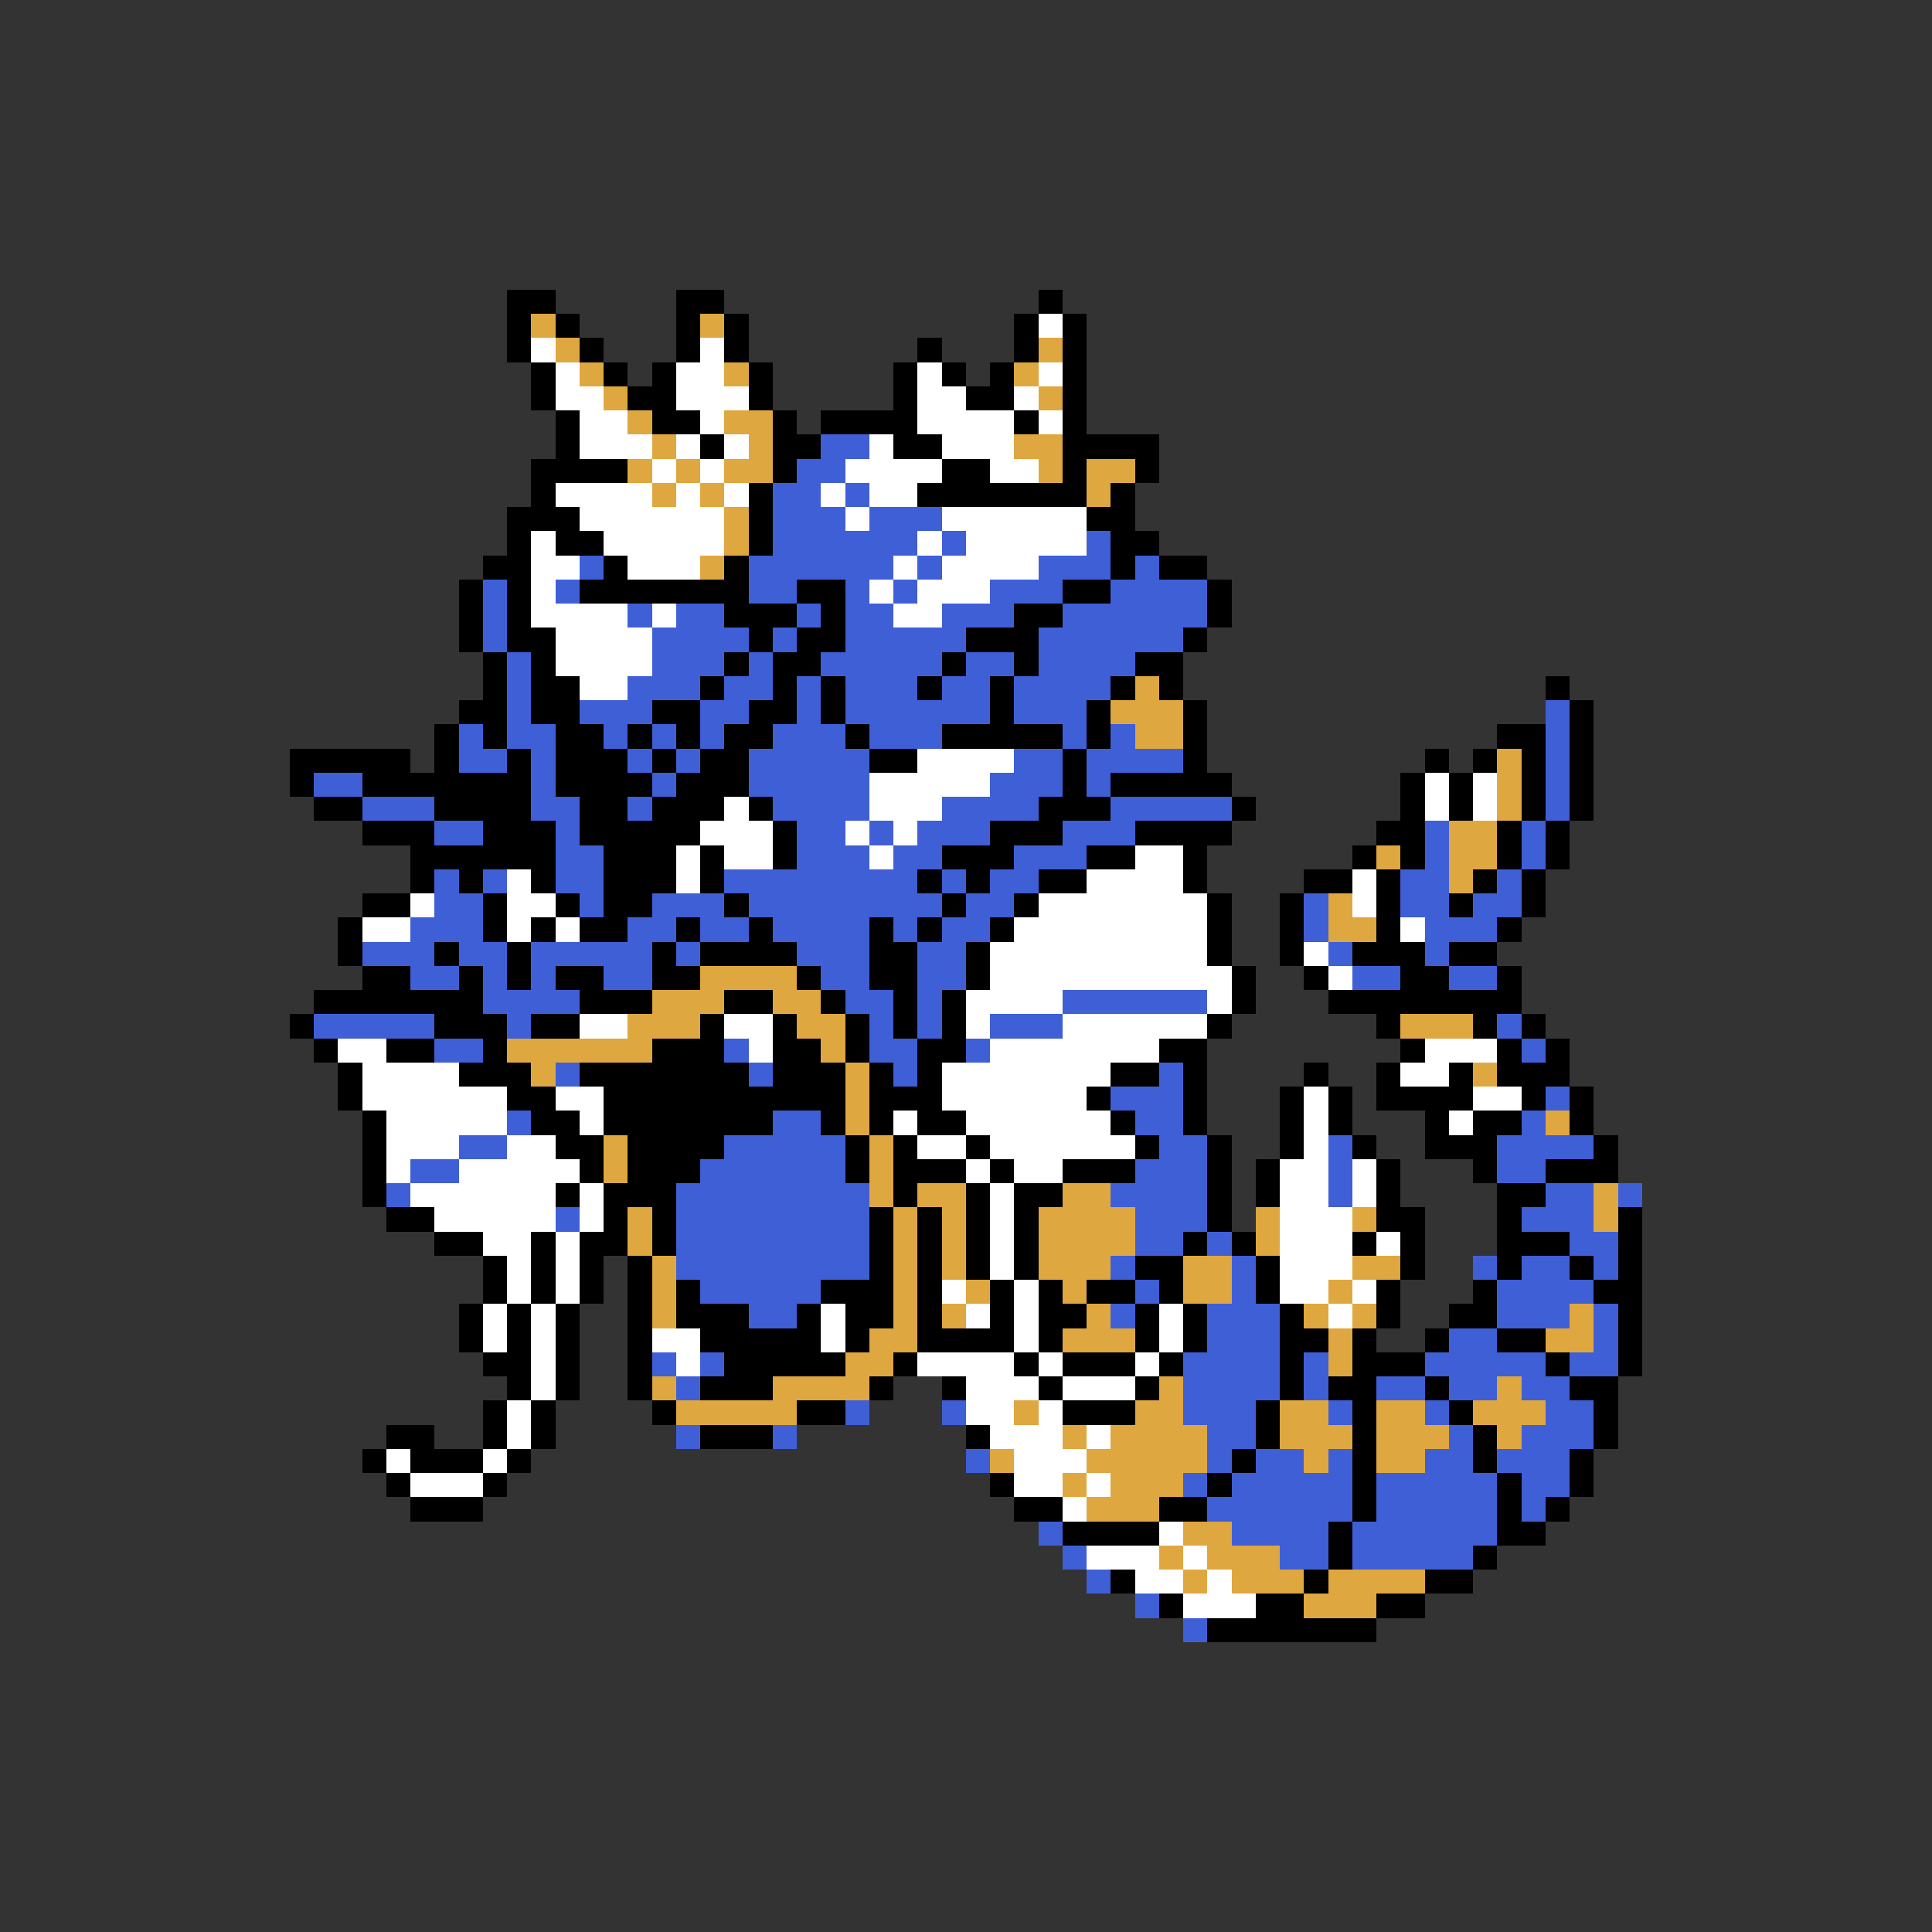 <svg xmlns="http://www.w3.org/2000/svg" viewBox="0 -0.5 80 80" shape-rendering="crispEdges">
<rect x="0" y="-0.5" width="80" height="80" fill="#333333" stroke="none"/>
<path stroke="#000000" d="M21 12h2M28 12h2M43 12h1M21 13h1M23 13h1M28 13h1M30 13h1M42 13h1M44 13h1M21 14h1M24 14h1M28 14h1M30 14h1M38 14h1M42 14h1M44 14h1M22 15h1M25 15h1M27 15h1M31 15h1M37 15h1M39 15h1M41 15h1M44 15h1M22 16h1M26 16h2M31 16h1M37 16h1M40 16h2M44 16h1M23 17h1M27 17h2M32 17h1M34 17h4M42 17h1M44 17h1M23 18h1M29 18h1M32 18h2M37 18h2M44 18h4M22 19h4M32 19h1M39 19h2M44 19h1M47 19h1M22 20h1M31 20h1M38 20h7M46 20h1M21 21h3M31 21h1M45 21h2M21 22h1M23 22h2M31 22h1M46 22h2M20 23h2M25 23h1M30 23h1M46 23h1M48 23h2M19 24h1M21 24h1M24 24h7M33 24h2M44 24h2M50 24h1M19 25h1M21 25h1M30 25h3M34 25h1M42 25h2M50 25h1M19 26h1M21 26h2M31 26h1M33 26h2M40 26h3M49 26h1M20 27h1M22 27h1M30 27h1M32 27h2M39 27h1M42 27h1M47 27h2M20 28h1M22 28h2M29 28h1M32 28h1M34 28h1M38 28h1M41 28h1M46 28h1M48 28h1M64 28h1M19 29h2M22 29h2M27 29h2M31 29h2M34 29h1M41 29h1M45 29h1M49 29h1M65 29h1M18 30h1M20 30h1M23 30h2M26 30h1M28 30h1M30 30h2M35 30h1M39 30h5M45 30h1M49 30h1M62 30h2M65 30h1M12 31h5M18 31h1M21 31h1M23 31h3M27 31h1M29 31h2M36 31h2M44 31h1M49 31h1M59 31h1M61 31h1M63 31h1M65 31h1M12 32h1M15 32h7M23 32h4M28 32h3M44 32h1M46 32h5M58 32h1M60 32h1M63 32h1M65 32h1M13 33h2M18 33h4M24 33h2M27 33h3M31 33h1M43 33h3M51 33h1M58 33h1M60 33h1M63 33h1M65 33h1M15 34h3M20 34h3M24 34h5M32 34h1M41 34h3M47 34h4M57 34h2M62 34h1M64 34h1M17 35h6M25 35h3M29 35h1M32 35h1M39 35h3M45 35h2M49 35h1M56 35h1M58 35h1M62 35h1M64 35h1M17 36h1M19 36h1M22 36h1M25 36h3M29 36h1M38 36h1M40 36h1M43 36h2M49 36h1M54 36h2M57 36h1M61 36h1M63 36h1M15 37h2M20 37h1M23 37h1M25 37h2M30 37h1M39 37h1M42 37h1M50 37h1M53 37h1M57 37h1M60 37h1M63 37h1M14 38h1M20 38h1M22 38h1M24 38h2M28 38h1M31 38h1M36 38h1M38 38h1M41 38h1M50 38h1M53 38h1M57 38h1M62 38h1M14 39h1M18 39h1M21 39h1M27 39h1M29 39h4M36 39h2M40 39h1M50 39h1M53 39h1M56 39h3M60 39h2M15 40h2M19 40h1M21 40h1M23 40h2M27 40h2M33 40h1M36 40h2M40 40h1M51 40h1M54 40h1M58 40h2M62 40h1M13 41h7M24 41h3M30 41h2M34 41h1M37 41h1M39 41h1M51 41h1M55 41h8M12 42h1M18 42h3M22 42h2M29 42h1M32 42h1M35 42h1M37 42h1M39 42h1M50 42h1M57 42h1M61 42h1M63 42h1M13 43h1M16 43h2M20 43h1M27 43h3M32 43h2M35 43h1M38 43h2M48 43h2M58 43h1M62 43h1M64 43h1M14 44h1M19 44h3M24 44h7M32 44h3M36 44h1M38 44h1M46 44h2M49 44h1M54 44h1M57 44h1M60 44h1M62 44h3M14 45h1M21 45h2M25 45h10M36 45h3M45 45h1M49 45h1M53 45h1M55 45h1M57 45h4M63 45h1M65 45h1M15 46h1M22 46h2M25 46h7M34 46h1M36 46h1M38 46h2M46 46h1M49 46h1M53 46h1M55 46h1M59 46h1M61 46h2M65 46h1M15 47h1M23 47h2M26 47h4M35 47h1M37 47h1M40 47h1M47 47h1M50 47h1M53 47h1M56 47h1M59 47h3M66 47h1M15 48h1M24 48h1M26 48h3M35 48h1M37 48h3M41 48h1M44 48h3M50 48h1M52 48h1M57 48h1M61 48h1M64 48h3M15 49h1M23 49h1M25 49h3M37 49h1M40 49h1M42 49h2M50 49h1M52 49h1M57 49h1M62 49h2M16 50h2M25 50h1M27 50h1M36 50h1M38 50h1M40 50h1M42 50h1M50 50h1M57 50h2M62 50h1M67 50h1M18 51h2M22 51h1M24 51h2M27 51h1M36 51h1M38 51h1M40 51h1M42 51h1M49 51h1M51 51h1M56 51h1M58 51h1M62 51h3M67 51h1M20 52h1M22 52h1M24 52h1M26 52h1M36 52h1M38 52h1M40 52h1M42 52h1M47 52h2M52 52h1M58 52h1M62 52h1M65 52h1M67 52h1M20 53h1M22 53h1M24 53h1M26 53h1M28 53h1M34 53h3M38 53h1M41 53h1M43 53h1M45 53h2M48 53h1M52 53h1M57 53h1M61 53h1M66 53h2M19 54h1M21 54h1M23 54h1M26 54h1M28 54h3M33 54h1M35 54h2M38 54h1M41 54h1M43 54h2M47 54h1M49 54h1M53 54h1M57 54h1M60 54h2M67 54h1M19 55h1M21 55h1M23 55h1M26 55h1M29 55h5M35 55h1M38 55h4M43 55h1M47 55h1M49 55h1M53 55h2M56 55h1M59 55h1M62 55h2M67 55h1M20 56h2M23 56h1M26 56h1M30 56h5M37 56h1M42 56h1M44 56h3M48 56h1M53 56h1M56 56h3M64 56h1M67 56h1M21 57h1M23 57h1M26 57h1M29 57h3M36 57h1M39 57h1M43 57h1M47 57h1M53 57h1M55 57h2M59 57h1M65 57h2M20 58h1M22 58h1M27 58h1M33 58h2M44 58h3M52 58h1M56 58h1M60 58h1M66 58h1M16 59h2M20 59h1M22 59h1M29 59h3M40 59h1M52 59h1M56 59h1M61 59h1M66 59h1M15 60h1M17 60h3M21 60h1M51 60h1M56 60h1M61 60h1M65 60h1M16 61h1M20 61h1M41 61h1M50 61h1M56 61h1M62 61h1M65 61h1M17 62h3M42 62h2M48 62h2M56 62h1M62 62h1M64 62h1M44 63h4M55 63h1M62 63h2M55 64h1M61 64h1M46 65h1M54 65h1M59 65h2M48 66h1M52 66h2M57 66h2M50 67h7" />
<path stroke="#dfa73f" d="M22 13h1M29 13h1M23 14h1M43 14h1M24 15h1M30 15h1M42 15h1M25 16h1M43 16h1M26 17h1M30 17h2M27 18h1M31 18h1M42 18h2M26 19h1M28 19h1M30 19h2M43 19h1M45 19h2M27 20h1M29 20h1M45 20h1M30 21h1M30 22h1M29 23h1M47 28h1M46 29h3M47 30h2M62 31h1M62 32h1M62 33h1M60 34h2M57 35h1M60 35h2M60 36h1M55 37h1M55 38h2M29 40h4M27 41h3M32 41h2M26 42h3M33 42h2M58 42h3M21 43h6M34 43h1M22 44h1M35 44h1M61 44h1M35 45h1M35 46h1M64 46h1M25 47h1M36 47h1M25 48h1M36 48h1M36 49h1M38 49h2M44 49h2M66 49h1M26 50h1M37 50h1M39 50h1M43 50h4M52 50h1M56 50h1M66 50h1M26 51h1M37 51h1M39 51h1M43 51h4M52 51h1M27 52h1M37 52h1M39 52h1M43 52h3M49 52h2M56 52h2M27 53h1M37 53h1M40 53h1M44 53h1M49 53h2M55 53h1M27 54h1M37 54h1M39 54h1M45 54h1M54 54h1M56 54h1M65 54h1M36 55h2M44 55h3M55 55h1M64 55h2M35 56h2M55 56h1M27 57h1M32 57h4M48 57h1M62 57h1M28 58h5M42 58h1M47 58h2M53 58h2M57 58h2M61 58h3M44 59h1M46 59h4M53 59h3M57 59h3M62 59h1M41 60h1M45 60h5M54 60h1M57 60h2M44 61h1M46 61h3M45 62h3M49 63h2M48 64h1M50 64h3M49 65h1M51 65h3M55 65h4M54 66h3" />
<path stroke="#ffffff" d="M43 13h1M22 14h1M29 14h1M23 15h1M28 15h2M38 15h1M43 15h1M23 16h2M28 16h3M38 16h2M42 16h1M24 17h2M29 17h1M38 17h4M43 17h1M24 18h3M28 18h1M30 18h1M36 18h1M39 18h3M27 19h1M29 19h1M35 19h4M41 19h2M23 20h4M28 20h1M30 20h1M34 20h1M36 20h2M24 21h6M35 21h1M39 21h6M22 22h1M25 22h5M38 22h1M40 22h5M22 23h2M26 23h3M37 23h1M39 23h4M22 24h1M36 24h1M38 24h3M22 25h4M27 25h1M37 25h2M23 26h4M23 27h4M24 28h2M38 31h4M36 32h5M59 32h1M61 32h1M30 33h1M36 33h3M59 33h1M61 33h1M29 34h3M35 34h1M37 34h1M28 35h1M30 35h2M36 35h1M47 35h2M21 36h1M28 36h1M45 36h4M56 36h1M17 37h1M21 37h2M43 37h7M56 37h1M15 38h2M21 38h1M23 38h1M42 38h8M58 38h1M41 39h9M54 39h1M41 40h10M55 40h1M40 41h4M50 41h1M24 42h2M30 42h2M40 42h1M44 42h6M14 43h2M31 43h1M41 43h7M59 43h3M15 44h4M39 44h7M58 44h2M15 45h6M23 45h2M39 45h6M54 45h1M61 45h2M16 46h5M24 46h1M37 46h1M40 46h6M54 46h1M60 46h1M16 47h3M21 47h2M38 47h2M41 47h6M54 47h1M16 48h1M19 48h5M40 48h1M42 48h2M53 48h2M56 48h1M17 49h6M24 49h1M41 49h1M53 49h2M56 49h1M18 50h5M24 50h1M41 50h1M53 50h3M20 51h2M23 51h1M41 51h1M53 51h3M57 51h1M21 52h1M23 52h1M41 52h1M53 52h3M21 53h1M23 53h1M39 53h1M42 53h1M53 53h2M56 53h1M20 54h1M22 54h1M34 54h1M40 54h1M42 54h1M48 54h1M55 54h1M20 55h1M22 55h1M27 55h2M34 55h1M42 55h1M48 55h1M22 56h1M28 56h1M38 56h4M43 56h1M47 56h1M22 57h1M40 57h3M44 57h3M21 58h1M40 58h2M43 58h1M21 59h1M41 59h3M45 59h1M16 60h1M20 60h1M42 60h3M17 61h3M42 61h2M45 61h1M44 62h1M48 63h1M45 64h3M49 64h1M47 65h2M50 65h1M49 66h3" />
<path stroke="#3f5fd7" d="M34 18h2M33 19h2M32 20h2M35 20h1M32 21h3M36 21h3M32 22h6M39 22h1M45 22h1M24 23h1M31 23h6M38 23h1M43 23h3M47 23h1M20 24h1M23 24h1M31 24h2M35 24h1M37 24h1M41 24h3M46 24h4M20 25h1M26 25h1M28 25h2M33 25h1M35 25h2M39 25h3M44 25h6M20 26h1M27 26h4M32 26h1M35 26h5M43 26h6M21 27h1M27 27h3M31 27h1M34 27h5M40 27h2M43 27h4M21 28h1M26 28h3M30 28h2M33 28h1M35 28h3M39 28h2M42 28h4M21 29h1M24 29h3M29 29h2M33 29h1M35 29h6M42 29h3M64 29h1M19 30h1M21 30h2M25 30h1M27 30h1M29 30h1M32 30h3M36 30h3M44 30h1M46 30h1M64 30h1M19 31h2M22 31h1M26 31h1M28 31h1M31 31h5M42 31h2M45 31h4M64 31h1M13 32h2M22 32h1M27 32h1M31 32h5M41 32h3M45 32h1M64 32h1M15 33h3M22 33h2M26 33h1M32 33h4M39 33h4M46 33h5M64 33h1M18 34h2M23 34h1M33 34h2M36 34h1M38 34h3M44 34h3M59 34h1M63 34h1M23 35h2M33 35h3M37 35h2M42 35h3M59 35h1M63 35h1M18 36h1M20 36h1M23 36h2M30 36h8M39 36h1M41 36h2M58 36h2M62 36h1M18 37h2M24 37h1M27 37h3M31 37h8M40 37h2M54 37h1M58 37h2M61 37h2M17 38h3M26 38h2M29 38h2M32 38h4M37 38h1M39 38h2M54 38h1M59 38h3M15 39h3M19 39h2M22 39h5M28 39h1M33 39h3M38 39h2M55 39h1M59 39h1M17 40h2M20 40h1M22 40h1M25 40h2M34 40h2M38 40h2M56 40h2M60 40h2M20 41h4M35 41h2M38 41h1M44 41h6M13 42h5M21 42h1M36 42h1M38 42h1M41 42h3M62 42h1M18 43h2M30 43h1M36 43h2M40 43h1M63 43h1M23 44h1M31 44h1M37 44h1M48 44h1M46 45h3M64 45h1M21 46h1M32 46h2M47 46h2M63 46h1M19 47h2M30 47h5M48 47h2M55 47h1M62 47h4M17 48h2M29 48h6M47 48h3M55 48h1M62 48h2M16 49h1M28 49h8M46 49h4M55 49h1M64 49h2M67 49h1M23 50h1M28 50h8M47 50h3M63 50h3M28 51h8M47 51h2M50 51h1M65 51h2M28 52h8M46 52h1M51 52h1M61 52h1M63 52h2M66 52h1M29 53h5M47 53h1M51 53h1M62 53h4M31 54h2M46 54h1M50 54h3M62 54h3M66 54h1M50 55h3M60 55h2M66 55h1M27 56h1M29 56h1M49 56h4M54 56h1M59 56h5M65 56h2M28 57h1M49 57h4M54 57h1M57 57h2M60 57h2M63 57h2M35 58h1M39 58h1M49 58h3M55 58h1M59 58h1M64 58h2M28 59h1M32 59h1M50 59h2M60 59h1M63 59h3M40 60h1M50 60h1M52 60h2M55 60h1M59 60h2M62 60h3M49 61h1M51 61h5M57 61h5M63 61h2M50 62h6M57 62h5M63 62h1M43 63h1M51 63h4M56 63h6M44 64h1M53 64h2M56 64h5M45 65h1M47 66h1M49 67h1" />
</svg>